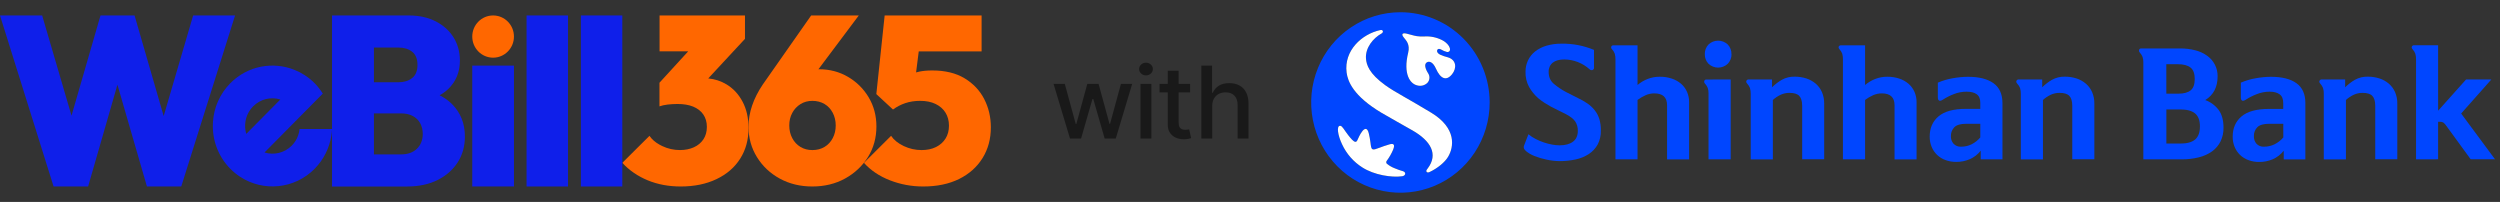 <svg width="359" height="29" viewBox="0 0 359 29" fill="none" xmlns="http://www.w3.org/2000/svg">
<rect x="0" y="0" width="359" height="29" fill="#333333" stroke="none"/>
<path d="M107.489 18.397C107.489 20.061 107.094 21.522 106.294 22.78C105.499 24.039 104.364 25.02 102.888 25.723C101.418 26.427 99.703 26.779 97.746 26.779C96.037 26.779 94.46 26.488 93.024 25.899C91.588 25.304 90.365 24.473 89.365 23.383L91.629 21.13L93.265 19.507C93.605 20.007 94.093 20.433 94.715 20.778C94.834 20.846 94.962 20.913 95.095 20.973C95.903 21.359 96.752 21.548 97.64 21.548C98.395 21.548 99.062 21.413 99.643 21.149C100.225 20.885 100.679 20.5 101.012 20.005C101.339 19.511 101.506 18.916 101.506 18.22C101.506 17.524 101.332 16.935 100.992 16.435C100.651 15.941 100.163 15.569 99.542 15.311C98.915 15.055 98.166 14.932 97.298 14.932C96.844 14.932 96.37 14.959 95.882 15.013C95.394 15.073 95.007 15.162 94.713 15.269C94.713 15.269 94.708 15.271 94.699 15.275V11.88L94.713 11.866L98.82 7.376H94.713V2.219H106.979V5.58L101.704 11.26C102.652 11.355 103.52 11.632 104.309 12.106C105.29 12.695 106.065 13.526 106.633 14.601C107.206 15.676 107.487 16.941 107.487 18.396L107.489 18.397Z" fill="#FF6700"/>
<path d="M124.745 13.98C124.004 12.744 123.011 11.762 121.769 11.035C120.526 10.308 119.141 9.944 117.613 9.944C117.582 9.944 117.556 9.947 117.527 9.947L123.324 2.219H116.484L109.541 12.126C108.172 14.158 107.488 16.178 107.488 18.187C107.488 19.805 107.893 21.265 108.703 22.569C109.512 23.874 110.607 24.901 111.986 25.652C113.365 26.402 114.921 26.779 116.654 26.779C118.388 26.779 119.977 26.398 121.356 25.635C122.735 24.873 123.829 23.846 124.639 22.552C125.448 21.259 125.853 19.793 125.853 18.153C125.853 16.607 125.481 15.215 124.742 13.98H124.745ZM119.581 19.834C119.296 20.377 118.903 20.799 118.402 21.099C117.9 21.399 117.319 21.55 116.657 21.55C115.996 21.55 115.449 21.399 114.947 21.099C114.445 20.799 114.053 20.378 113.767 19.834C113.482 19.292 113.339 18.686 113.339 18.017C113.339 17.347 113.482 16.747 113.767 16.216C114.053 15.684 114.445 15.263 114.947 14.951C115.449 14.638 116.018 14.483 116.657 14.483C117.297 14.483 117.9 14.634 118.402 14.934C118.903 15.234 119.296 15.656 119.581 16.198C119.867 16.742 120.009 17.348 120.009 18.018C120.009 18.688 119.867 19.294 119.581 19.836V19.834Z" fill="#FF6700"/>
<path d="M141.333 14.222C140.695 12.987 139.755 11.994 138.512 11.243C137.269 10.493 135.725 10.118 133.878 10.118C133.147 10.118 132.515 10.176 131.98 10.291C131.834 10.322 131.692 10.359 131.55 10.401L131.931 7.381H140.957V2.219H127.037L125.841 13.512L128.235 15.729C128.76 15.336 129.346 15.03 129.996 14.811C130.647 14.592 131.359 14.482 132.133 14.482C132.999 14.482 133.741 14.632 134.356 14.932C134.971 15.232 135.445 15.648 135.775 16.18C136.105 16.711 136.271 17.334 136.271 18.051C136.271 18.767 136.105 19.385 135.775 19.904C135.444 20.423 134.988 20.827 134.407 21.116C133.825 21.405 133.135 21.55 132.337 21.55C131.448 21.55 130.598 21.359 129.789 20.978C128.979 20.597 128.37 20.106 127.959 19.505L124.06 23.385C125.04 24.471 126.287 25.307 127.804 25.896C129.32 26.485 130.911 26.779 132.575 26.779C134.559 26.779 136.274 26.419 137.722 25.705C139.17 24.988 140.293 23.989 141.091 22.707C141.888 21.425 142.287 19.954 142.287 18.29C142.287 16.812 141.968 15.456 141.33 14.22L141.333 14.222Z" fill="#FF6700"/>
<path d="M64.911 14.949C64.409 14.444 63.814 14.026 63.131 13.684C63.599 13.419 64.021 13.116 64.38 12.766C65.485 11.694 66.042 10.334 66.042 8.695C66.042 7.474 65.742 6.375 65.152 5.406C64.557 4.436 63.71 3.662 62.604 3.086C61.499 2.508 60.191 2.219 58.686 2.219H47.676V26.782H58.45C60.137 26.782 61.6 26.469 62.845 25.846C64.084 25.223 65.046 24.372 65.735 23.299C66.417 22.223 66.76 20.997 66.76 19.608C66.76 17.74 66.144 16.186 64.912 14.951L64.911 14.949ZM53.695 6.827H57.218C58.015 6.827 58.669 7.028 59.183 7.43C59.697 7.836 59.95 8.464 59.95 9.318C59.95 10.173 59.697 10.805 59.183 11.206C58.669 11.612 58.014 11.812 57.218 11.812H53.695V6.827ZM59.867 21.359C59.31 21.901 58.551 22.17 57.593 22.17H53.695V16.282H57.593C58.23 16.282 58.782 16.402 59.252 16.646C59.72 16.89 60.079 17.235 60.332 17.684C60.58 18.136 60.708 18.649 60.708 19.227C60.708 20.106 60.43 20.816 59.868 21.359H59.867Z" fill="#0F1FEA"/>
<path d="M67.818 26.776V9.422H73.804V26.776H67.818Z" fill="#0F1FEA"/>
<path d="M75.615 26.779V2.219H81.566V26.779H75.615Z" fill="#0F1FEA"/>
<path d="M83.413 26.779V2.219H89.364V26.779H83.413Z" fill="#0F1FEA"/>
<path d="M70.81 8.282C72.463 8.282 73.803 6.925 73.803 5.25C73.803 3.576 72.463 2.219 70.81 2.219C69.157 2.219 67.817 3.576 67.817 5.25C67.817 6.925 69.157 8.282 70.81 8.282Z" fill="#FF6700"/>
<path d="M27.736 2.219L23.503 16.668L19.323 2.219H14.432L10.269 16.61L6.053 2.219H0L7.695 26.779H12.653L16.864 12.162L21.101 26.779H26.027L33.755 2.219H27.736Z" fill="#0F1FEA"/>
<path d="M43.021 18.521C42.987 18.852 42.913 19.171 42.8 19.482C42.613 20.01 42.312 20.49 41.898 20.908C40.836 21.977 39.327 22.308 37.984 21.896L41.324 18.521L46.353 13.442C46.026 12.914 45.638 12.421 45.191 11.961C44.737 11.501 44.25 11.11 43.73 10.777C43.269 10.479 42.782 10.229 42.28 10.033C39.209 8.794 35.562 9.432 33.071 11.953C31.561 13.482 30.727 15.443 30.587 17.446C30.534 18.116 30.561 18.799 30.667 19.469C30.848 20.613 31.255 21.735 31.89 22.743C32.224 23.271 32.611 23.764 33.059 24.224C33.513 24.678 34.001 25.075 34.514 25.408C37.827 27.552 42.281 27.167 45.179 24.238C46.502 22.898 47.302 21.228 47.583 19.489C47.637 19.165 47.663 18.846 47.677 18.523H43.022L43.021 18.521ZM35.248 17.452C35.375 16.654 35.742 15.889 36.349 15.274C37.405 14.205 38.92 13.874 40.256 14.286L35.361 19.23C35.194 18.655 35.154 18.04 35.248 17.451V17.452Z" fill="#0F1FEA"/>
<g opacity="0.5">
<path d="M153.652 19.897L151.287 12.039H152.904L154.479 17.81H154.558L156.138 12.039H157.755L159.325 17.784H159.403L160.968 12.039H162.585L160.225 19.897H158.629L156.996 14.223H156.876L155.243 19.897H153.652Z" fill="black"/>
<path d="M163.775 19.897V12.039H165.34V19.897H163.775ZM164.565 10.826C164.293 10.826 164.059 10.738 163.864 10.56C163.672 10.38 163.576 10.165 163.576 9.916C163.576 9.663 163.672 9.449 163.864 9.271C164.059 9.09 164.293 9 164.565 9C164.837 9 165.069 9.09 165.261 9.271C165.456 9.449 165.554 9.663 165.554 9.916C165.554 10.165 165.456 10.38 165.261 10.56C165.069 10.738 164.837 10.826 164.565 10.826Z" fill="black"/>
<path d="M170.902 12.039V13.267H166.511V12.039H170.902ZM167.689 10.156H169.253V17.59C169.253 17.887 169.299 18.11 169.39 18.26C169.48 18.407 169.597 18.507 169.74 18.562C169.887 18.613 170.045 18.639 170.216 18.639C170.342 18.639 170.452 18.63 170.546 18.613C170.64 18.596 170.713 18.582 170.766 18.572L171.048 19.836C170.958 19.87 170.829 19.904 170.661 19.938C170.494 19.976 170.284 19.996 170.033 20C169.621 20.006 169.238 19.935 168.882 19.785C168.526 19.635 168.238 19.403 168.018 19.089C167.799 18.775 167.689 18.381 167.689 17.907V10.156Z" fill="black"/>
<path d="M174.075 15.231V19.897H172.511V9.42H174.054V13.318H174.154C174.342 12.895 174.63 12.559 175.017 12.31C175.404 12.061 175.91 11.937 176.535 11.937C177.086 11.937 177.567 12.047 177.979 12.269C178.394 12.491 178.715 12.822 178.942 13.262C179.172 13.698 179.287 14.244 179.287 14.899V19.897H177.722V15.083C177.722 14.507 177.571 14.06 177.267 13.743C176.964 13.422 176.542 13.262 176.001 13.262C175.631 13.262 175.3 13.338 175.007 13.492C174.717 13.645 174.489 13.87 174.321 14.167C174.157 14.461 174.075 14.815 174.075 15.231Z" fill="black"/>
</g>
<g clip-path="url(#clip0_9326_186)">
<path d="M201.101 1.757C198.566 1.757 196.088 2.517 193.981 3.941C191.873 5.365 190.231 7.389 189.261 9.757C188.291 12.124 188.037 14.73 188.531 17.244C189.026 19.758 190.246 22.067 192.039 23.879C193.831 25.692 196.115 26.926 198.601 27.426C201.086 27.926 203.663 27.669 206.005 26.688C208.347 25.707 210.348 24.047 211.756 21.915C213.165 19.784 213.916 17.279 213.916 14.716C213.916 11.279 212.566 7.983 210.163 5.552C207.759 3.122 204.5 1.757 201.101 1.757ZM201.37 25.309C199.837 25.523 197.34 25.133 195.643 24.052C194.368 23.248 193.351 22.087 192.716 20.71C192.131 19.484 191.855 17.995 192.479 18.068C192.769 18.102 193.022 18.66 193.59 19.389C193.976 19.887 194.33 20.305 194.595 20.363C194.716 20.389 194.807 20.333 194.899 20.17C195.06 19.861 195.272 19.276 195.658 18.802C195.961 18.446 196.347 18.27 196.559 19.155C196.66 19.58 196.739 20.01 196.795 20.442C196.863 21.002 196.899 21.337 197.092 21.431C197.285 21.526 197.588 21.405 198.093 21.217C198.456 21.079 198.92 20.906 199.508 20.736C200.051 20.58 200.394 20.661 200.047 21.511C199.806 22.077 199.498 22.612 199.13 23.104C199.08 23.167 199.057 23.248 199.065 23.328C199.074 23.408 199.113 23.482 199.175 23.533C199.517 23.804 199.898 24.021 200.305 24.177C200.685 24.337 201.075 24.474 201.472 24.586C201.949 24.736 201.862 25.23 201.37 25.309ZM207.945 22.521C207.47 23.306 206.461 24.153 205.256 24.719C205.071 24.803 204.876 24.775 204.832 24.625C204.787 24.475 204.893 24.342 205.012 24.196C206.592 22.124 205.419 20.224 202.868 18.748C200.984 17.659 199.786 17.032 198.394 16.204C194.32 13.778 193.533 11.666 193.374 10.413C192.973 7.256 195.554 4.89 198.21 4.32C198.292 4.303 198.505 4.268 198.572 4.446C198.64 4.624 198.483 4.755 198.392 4.811C197.196 5.467 196.029 6.864 196.156 8.431C196.226 9.302 196.596 10.555 198.927 12.236C200.333 13.251 202.057 14.083 205.532 16.189C209.203 18.416 208.785 21.129 207.943 22.521H207.945ZM208.518 10.66C207.68 11.698 206.842 11.303 206.198 9.851C205.795 8.94 205.266 8.721 204.893 8.959C204.486 9.219 204.647 9.845 205.105 10.563C205.234 10.773 205.29 11.02 205.263 11.265C205.237 11.51 205.129 11.739 204.959 11.915C204.769 12.093 204.536 12.219 204.284 12.28C204.032 12.342 203.769 12.337 203.519 12.266C202.486 12.035 201.47 10.636 202.212 7.58C202.511 6.349 201.926 5.821 201.555 5.347C201.37 5.109 201.343 4.965 201.415 4.871C201.487 4.777 201.661 4.76 201.964 4.824C202.363 4.908 202.952 5.113 203.432 5.189C203.783 5.24 204.138 5.256 204.492 5.238C205.377 5.175 206.263 5.351 207.059 5.748C208.378 6.409 208.512 7.546 207.778 7.464C207.48 7.385 207.194 7.265 206.929 7.106C206.749 7.018 206.592 6.988 206.478 7.074C206.42 7.122 206.38 7.189 206.366 7.264C206.353 7.338 206.365 7.415 206.401 7.481C206.565 7.831 207.118 8.011 207.869 8.219C209.178 8.579 209.205 9.811 208.518 10.66Z" fill="#0046FF"/>
<path d="M201.37 25.308C199.836 25.523 197.34 25.132 195.643 24.051C194.368 23.247 193.351 22.087 192.716 20.71C192.131 19.483 191.855 17.994 192.478 18.067C192.769 18.102 193.021 18.659 193.59 19.389C193.976 19.886 194.33 20.305 194.595 20.362C194.716 20.388 194.807 20.332 194.899 20.169C195.06 19.86 195.272 19.275 195.658 18.801C195.961 18.445 196.347 18.269 196.559 19.155C196.66 19.579 196.739 20.009 196.795 20.442C196.863 21.002 196.899 21.336 197.092 21.43C197.285 21.525 197.588 21.405 198.093 21.216C198.456 21.079 198.92 20.905 199.508 20.736C200.051 20.579 200.394 20.66 200.046 21.51C199.806 22.076 199.498 22.611 199.13 23.103C199.08 23.166 199.057 23.247 199.065 23.327C199.074 23.407 199.113 23.481 199.175 23.532C199.517 23.804 199.898 24.021 200.305 24.176C200.685 24.337 201.075 24.474 201.472 24.585C201.949 24.736 201.862 25.229 201.37 25.308ZM207.945 22.52C207.47 23.305 206.461 24.152 205.256 24.718C205.071 24.802 204.876 24.774 204.832 24.624C204.787 24.474 204.893 24.341 205.012 24.195C206.592 22.123 205.419 20.223 202.867 18.747C200.984 17.658 199.786 17.032 198.394 16.204C194.319 13.778 193.533 11.665 193.373 10.413C192.973 7.255 195.554 4.89 198.21 4.319C198.292 4.302 198.504 4.268 198.572 4.446C198.64 4.624 198.483 4.755 198.392 4.81C197.196 5.467 196.029 6.863 196.156 8.431C196.226 9.302 196.595 10.554 198.926 12.236C200.333 13.25 202.057 14.082 205.532 16.189C209.203 18.415 208.785 21.128 207.943 22.52H207.945ZM208.518 10.659C207.68 11.697 206.842 11.303 206.198 9.851C205.795 8.939 205.266 8.72 204.893 8.958C204.486 9.218 204.647 9.844 205.105 10.563C205.234 10.772 205.29 11.019 205.263 11.264C205.236 11.509 205.129 11.738 204.959 11.914C204.769 12.092 204.536 12.218 204.284 12.28C204.032 12.341 203.768 12.336 203.519 12.266C202.486 12.034 201.47 10.636 202.212 7.579C202.511 6.348 201.926 5.821 201.554 5.347C201.37 5.108 201.342 4.965 201.414 4.87C201.487 4.776 201.661 4.759 201.964 4.823C202.363 4.907 202.952 5.113 203.432 5.188C203.783 5.239 204.138 5.255 204.492 5.237C205.377 5.174 206.263 5.35 207.059 5.748C208.378 6.408 208.512 7.545 207.778 7.463C207.48 7.384 207.194 7.264 206.929 7.105C206.749 7.017 206.592 6.987 206.478 7.073C206.42 7.121 206.38 7.188 206.366 7.263C206.352 7.337 206.365 7.414 206.401 7.481C206.564 7.83 207.118 8.01 207.869 8.218C209.178 8.579 209.205 9.81 208.518 10.659Z" fill="white"/>
<path d="M219.482 19.278C219.797 19.537 220.139 19.762 220.502 19.947C220.88 20.142 221.271 20.309 221.673 20.447C222.062 20.578 222.458 20.682 222.861 20.758C223.219 20.829 223.584 20.867 223.949 20.869C224.77 20.869 225.415 20.695 225.877 20.348C226.34 20 226.575 19.49 226.575 18.787C226.59 18.309 226.46 17.839 226.202 17.44C225.951 17.071 225.49 16.713 224.819 16.367C224.428 16.164 224.058 15.98 223.707 15.816C223.357 15.653 223.022 15.483 222.698 15.306C222.373 15.127 222.061 14.941 221.76 14.744C221.448 14.54 221.148 14.319 220.861 14.081C220.347 13.62 219.911 13.078 219.569 12.476C219.214 11.81 219.04 11.06 219.064 10.304C219.059 9.743 219.179 9.188 219.416 8.68C219.653 8.177 220.003 7.737 220.437 7.393C220.923 7.018 221.474 6.738 222.061 6.565C222.767 6.36 223.499 6.261 224.233 6.272C225.833 6.241 227.422 6.547 228.9 7.168V9.701C228.91 9.776 228.895 9.853 228.856 9.918C228.818 9.983 228.758 10.033 228.688 10.059C228.613 10.082 228.535 10.083 228.46 10.063C228.385 10.044 228.317 10.004 228.263 9.948C227.261 9.048 225.969 8.547 224.628 8.539C223.902 8.539 223.355 8.693 222.963 9.008C222.772 9.165 222.621 9.365 222.521 9.592C222.421 9.819 222.375 10.066 222.388 10.315C222.379 10.666 222.447 11.015 222.589 11.335C222.731 11.631 222.938 11.889 223.194 12.091C223.705 12.512 224.257 12.881 224.84 13.193C225.425 13.506 226.001 13.798 226.566 14.07C227.056 14.294 227.525 14.561 227.968 14.868C228.364 15.139 228.716 15.47 229.012 15.848C229.306 16.221 229.529 16.647 229.67 17.103C229.822 17.637 229.894 18.191 229.882 18.746C229.904 19.437 229.751 20.122 229.436 20.736C229.132 21.289 228.699 21.759 228.174 22.105C227.598 22.481 226.958 22.747 226.286 22.89C225.528 23.058 224.753 23.14 223.977 23.136C223.342 23.129 222.709 23.058 222.089 22.922C221.492 22.802 220.907 22.627 220.341 22.401C219.903 22.232 219.494 21.994 219.13 21.695C218.835 21.438 218.74 21.178 218.848 20.919L219.482 19.278Z" fill="#0046FF"/>
<path d="M231.697 6.509H235.15V12.204C235.578 11.841 236.062 11.552 236.582 11.346C237.143 11.124 237.742 11.013 238.344 11.02C238.931 11.012 239.514 11.102 240.071 11.286C240.559 11.444 241.012 11.697 241.405 12.03C241.768 12.347 242.058 12.741 242.254 13.184C242.461 13.656 242.565 14.168 242.557 14.685V22.891H239.39V15.103C239.39 13.974 238.777 13.409 237.551 13.409C237.135 13.409 236.723 13.494 236.34 13.658C235.919 13.842 235.52 14.074 235.15 14.348V22.881H231.981V8.549C231.99 8.266 231.956 7.984 231.879 7.712C231.793 7.471 231.656 7.251 231.476 7.069C231.422 7.02 231.385 6.955 231.368 6.884C231.352 6.813 231.358 6.738 231.385 6.67C231.417 6.616 231.463 6.573 231.518 6.544C231.573 6.516 231.635 6.504 231.697 6.509Z" fill="#0046FF"/>
<path d="M248.526 11.408V22.881H245.344V13.428C245.353 13.159 245.315 12.889 245.234 12.633C245.141 12.403 245.007 12.192 244.839 12.011C244.785 11.96 244.746 11.895 244.729 11.822C244.711 11.75 244.715 11.673 244.74 11.603C244.765 11.544 244.807 11.494 244.862 11.461C244.916 11.428 244.98 11.413 245.043 11.419L248.526 11.408ZM248.647 7.775C248.653 8.031 248.608 8.286 248.514 8.525C248.421 8.763 248.28 8.98 248.102 9.162C247.727 9.514 247.234 9.709 246.723 9.709C246.212 9.709 245.719 9.514 245.344 9.162C245.167 8.979 245.029 8.762 244.937 8.524C244.845 8.285 244.802 8.03 244.81 7.775C244.802 7.519 244.845 7.263 244.937 7.025C245.029 6.786 245.167 6.568 245.344 6.385C245.719 6.033 246.212 5.838 246.723 5.838C247.234 5.838 247.727 6.033 248.102 6.385C248.278 6.568 248.417 6.786 248.508 7.025C248.6 7.264 248.644 7.519 248.636 7.775H248.647Z" fill="#0046FF"/>
<path d="M251.098 11.408H254.464V12.532C254.885 12.115 255.357 11.755 255.869 11.46C256.433 11.147 257.07 10.992 257.714 11.009C258.283 11.004 258.849 11.09 259.392 11.264C259.883 11.423 260.339 11.677 260.734 12.011C261.12 12.341 261.427 12.757 261.631 13.225C261.854 13.75 261.964 14.317 261.954 14.889V22.87H258.791V15.185C258.791 14.542 258.647 14.059 258.367 13.765C258.087 13.471 257.612 13.336 256.965 13.336C256.534 13.333 256.107 13.424 255.714 13.602C255.3 13.794 254.918 14.049 254.581 14.357V22.889H251.402V13.469C251.411 13.186 251.373 12.903 251.291 12.633C251.198 12.403 251.064 12.192 250.897 12.011C250.763 11.863 250.725 11.726 250.786 11.603C250.812 11.542 250.856 11.491 250.912 11.456C250.968 11.421 251.033 11.404 251.098 11.408Z" fill="#0046FF"/>
<path d="M264.363 6.51H267.827V12.204C268.256 11.841 268.74 11.551 269.261 11.346C269.818 11.126 270.411 11.015 271.009 11.02C271.595 11.012 272.178 11.102 272.735 11.286C273.222 11.445 273.675 11.698 274.067 12.03C274.43 12.347 274.72 12.741 274.916 13.184C275.124 13.656 275.228 14.169 275.219 14.685V22.892H272.056V15.104C272.056 13.974 271.444 13.409 270.22 13.409C269.804 13.409 269.392 13.494 269.008 13.658C268.59 13.843 268.194 14.075 267.827 14.349V22.881H264.645V8.549C264.655 8.267 264.622 7.985 264.546 7.713C264.459 7.471 264.321 7.252 264.143 7.069C264.02 6.919 263.99 6.786 264.052 6.67C264.083 6.616 264.129 6.572 264.184 6.543C264.239 6.515 264.302 6.503 264.363 6.51Z" fill="#0046FF"/>
<path d="M282.414 13.165C281.785 13.163 281.161 13.281 280.575 13.512C280.018 13.726 279.483 13.996 278.98 14.319C278.751 14.469 278.577 14.509 278.456 14.441C278.335 14.372 278.274 14.226 278.274 13.992V11.869C278.951 11.578 279.659 11.368 280.384 11.243C281.12 11.104 281.867 11.032 282.615 11.028C284.189 11.028 285.404 11.334 286.259 11.946C287.115 12.558 287.546 13.502 287.553 14.777V22.881H284.431V21.637C284.016 22.172 283.475 22.593 282.857 22.861C282.244 23.122 281.584 23.254 280.919 23.25C280.389 23.255 279.862 23.165 279.364 22.983C278.922 22.826 278.517 22.577 278.176 22.252C277.836 21.927 277.566 21.533 277.385 21.096C277.193 20.627 277.097 20.124 277.103 19.616C277.103 18.392 277.527 17.422 278.375 16.706C279.224 15.989 280.54 15.632 282.323 15.633H284.372V14.775C284.372 14.198 284.204 13.789 283.867 13.542C283.53 13.295 283.046 13.165 282.414 13.165ZM284.372 17.778H282.312C281.532 17.778 280.977 17.94 280.647 18.265C280.481 18.433 280.352 18.634 280.266 18.856C280.181 19.077 280.141 19.314 280.151 19.552C280.133 19.949 280.268 20.338 280.526 20.637C280.666 20.785 280.835 20.899 281.023 20.973C281.211 21.047 281.413 21.078 281.614 21.064C282.146 21.069 282.671 20.947 283.148 20.708C283.616 20.467 284.031 20.136 284.372 19.732V17.778Z" fill="#0046FF"/>
<path d="M289.887 11.408H293.26V12.532C293.68 12.116 294.151 11.755 294.662 11.46C295.228 11.148 295.865 10.992 296.509 11.009C297.078 11.004 297.645 11.09 298.187 11.264C298.677 11.423 299.133 11.676 299.527 12.011C299.914 12.341 300.222 12.756 300.427 13.225C300.65 13.75 300.76 14.317 300.749 14.889V22.87H297.578V15.185C297.578 14.542 297.432 14.059 297.154 13.765C296.876 13.471 296.397 13.336 295.752 13.336C295.321 13.333 294.894 13.423 294.5 13.602C294.087 13.793 293.705 14.048 293.368 14.357V22.889H290.188V13.469C290.198 13.186 290.16 12.903 290.076 12.633C289.981 12.402 289.845 12.191 289.675 12.011C289.541 11.863 289.503 11.725 289.565 11.603C289.591 11.54 289.636 11.487 289.694 11.452C289.752 11.417 289.82 11.402 289.887 11.408Z" fill="#0046FF"/>
<path d="M307.491 6.957H313.046C313.802 6.95 314.555 7.042 315.286 7.232C315.896 7.389 316.471 7.66 316.983 8.03C317.435 8.361 317.805 8.794 318.063 9.295C318.324 9.809 318.456 10.38 318.449 10.957C318.449 12.51 317.856 13.647 316.671 14.368C317.437 14.64 318.107 15.134 318.599 15.788C319.065 16.42 319.296 17.267 319.295 18.329C319.312 19.014 319.166 19.693 318.871 20.309C318.583 20.878 318.164 21.369 317.649 21.739C317.071 22.143 316.424 22.434 315.74 22.597C314.934 22.796 314.107 22.892 313.278 22.883H307.784V9.019C307.794 8.735 307.757 8.453 307.674 8.182C307.581 7.949 307.447 7.734 307.279 7.549C307.225 7.499 307.187 7.433 307.169 7.361C307.152 7.288 307.155 7.212 307.179 7.142C307.204 7.081 307.248 7.03 307.304 6.996C307.361 6.963 307.426 6.949 307.491 6.957ZM311.086 13.45H312.824C313.591 13.45 314.173 13.293 314.569 12.98C314.965 12.667 315.164 12.123 315.165 11.348C315.165 10.571 314.964 10.024 314.559 9.703C314.154 9.381 313.551 9.222 312.758 9.222H311.082L311.086 13.45ZM315.908 18.145C315.908 17.287 315.676 16.669 315.21 16.287C314.743 15.906 314.037 15.715 313.089 15.715H311.091V20.616H313.11C314.064 20.616 314.773 20.418 315.231 20.024C315.689 19.629 315.908 19.003 315.908 18.145Z" fill="#0046FF"/>
<path d="M325.922 13.165C325.293 13.163 324.67 13.281 324.085 13.512C323.527 13.725 322.993 13.995 322.49 14.319C322.261 14.469 322.085 14.509 321.964 14.441C321.843 14.372 321.783 14.226 321.783 13.992V11.869C322.46 11.578 323.167 11.368 323.892 11.243C324.628 11.104 325.375 11.032 326.123 11.028C327.698 11.028 328.913 11.334 329.767 11.946C330.621 12.558 331.049 13.505 331.05 14.786V22.889H327.941V21.645C327.525 22.18 326.983 22.601 326.365 22.87C325.752 23.131 325.093 23.263 324.428 23.258C323.899 23.264 323.372 23.174 322.874 22.992C322.426 22.831 322.017 22.578 321.671 22.248C321.339 21.923 321.075 21.534 320.893 21.105C320.701 20.636 320.606 20.132 320.613 19.625C320.613 18.401 321.037 17.431 321.885 16.714C322.734 15.998 324.049 15.64 325.833 15.642H327.871V14.784C327.871 14.207 327.703 13.797 327.366 13.551C327.029 13.304 326.554 13.165 325.922 13.165ZM327.879 17.778H325.822C325.039 17.778 324.486 17.941 324.155 18.265C323.989 18.433 323.859 18.634 323.774 18.856C323.689 19.077 323.65 19.314 323.661 19.552C323.64 19.953 323.775 20.346 324.036 20.648C324.175 20.792 324.344 20.904 324.531 20.976C324.717 21.048 324.917 21.078 325.116 21.064C325.648 21.069 326.174 20.947 326.651 20.708C327.121 20.47 327.539 20.141 327.882 19.738L327.879 17.778Z" fill="#0046FF"/>
<path d="M333.394 11.408H336.763V12.532C337.183 12.115 337.655 11.755 338.167 11.46C338.732 11.147 339.368 10.992 340.012 11.009C340.581 11.004 341.147 11.09 341.69 11.264C342.181 11.423 342.637 11.676 343.032 12.011C343.419 12.341 343.725 12.757 343.93 13.225C344.154 13.75 344.264 14.317 344.252 14.889V22.87H341.085V15.185C341.085 14.542 340.941 14.059 340.661 13.765C340.381 13.471 339.906 13.336 339.259 13.336C338.828 13.333 338.401 13.424 338.008 13.602C337.595 13.794 337.213 14.048 336.877 14.357V22.889H333.695V13.469C333.706 13.186 333.668 12.903 333.585 12.633C333.492 12.403 333.358 12.192 333.191 12.011C333.057 11.863 333.019 11.726 333.08 11.603C333.107 11.542 333.151 11.491 333.207 11.456C333.263 11.421 333.328 11.404 333.394 11.408Z" fill="#0046FF"/>
<path d="M346.944 22.881V8.55C346.953 8.267 346.919 7.985 346.842 7.713C346.755 7.472 346.618 7.252 346.439 7.07C346.318 6.92 346.286 6.787 346.348 6.671C346.378 6.614 346.423 6.568 346.478 6.538C346.534 6.507 346.597 6.494 346.66 6.499H350.113V15.9L354.13 11.409H357.761L353.422 16.301L358.287 22.875H354.792L351.303 18.085C351.181 17.893 351.027 17.725 350.847 17.588C350.707 17.515 350.55 17.48 350.393 17.487H350.111V22.875L346.944 22.881Z" fill="#0046FF"/>
</g>
<defs>
<clipPath id="clip0_9326_186">
<rect width="170" height="29" fill="white" transform="translate(188.287)"/>
</clipPath>
</defs>
</svg>
